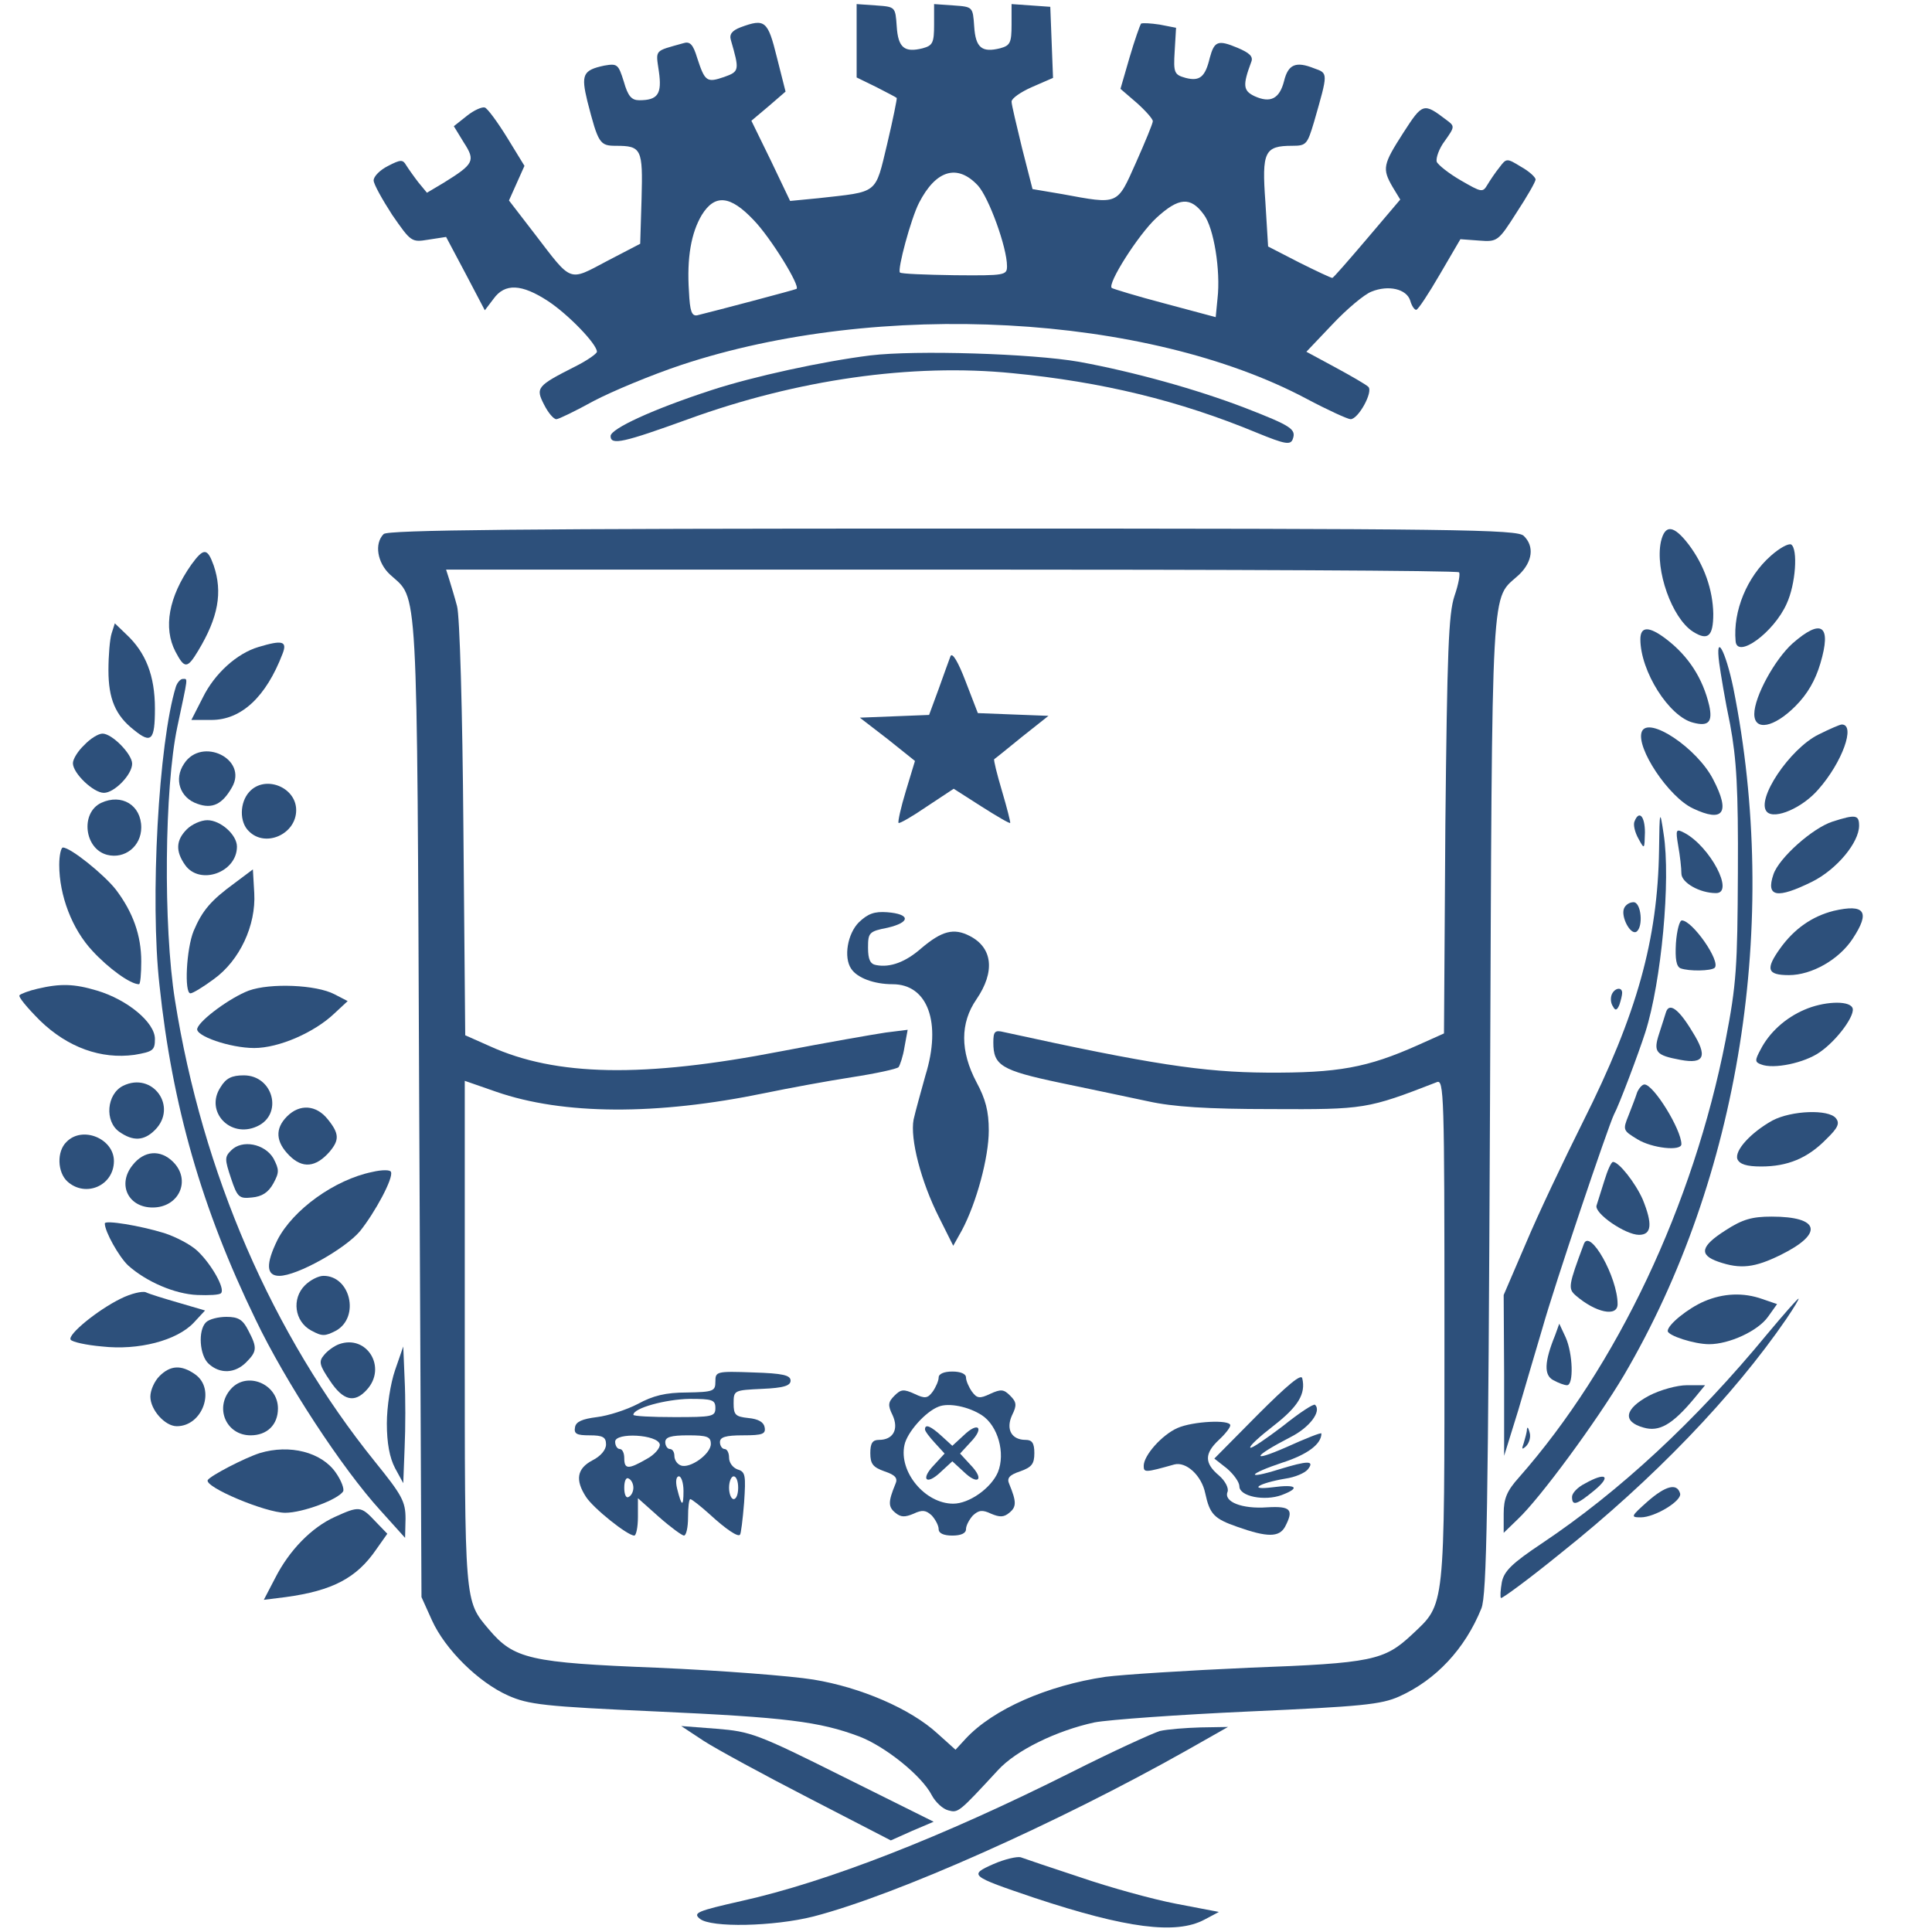 <?xml version="1.0" standalone="no"?>
<!DOCTYPE svg PUBLIC "-//W3C//DTD SVG 20010904//EN"
 "http://www.w3.org/TR/2001/REC-SVG-20010904/DTD/svg10.dtd">
<svg version="1.0" xmlns="http://www.w3.org/2000/svg"
 width="424pt" height="424pt" viewBox="0 0 424 424"
 preserveAspectRatio="xMidYMid meet">

<g transform="translate(0,424) scale(0.1,-0.1)"
fill="#2d507b" stroke="none">
<path d="M1880 4151 l0 -81 43 -21 c23 -12 43 -22 45 -24 1 -1 -8 -46 -21
-101 -27 -112 -18 -104 -151 -119 l-62 -6 -42 88 -43 88 38 32 37 32 -19 75
c-20 81 -26 86 -80 66 -18 -7 -25 -15 -21 -28 19 -66 19 -69 -15 -81 -38 -13
-42 -10 -59 42 -9 30 -16 37 -31 32 -64 -18 -60 -13 -53 -62 7 -49 -2 -63 -43
-63 -17 0 -25 9 -34 41 -12 38 -14 40 -43 35 -47 -10 -51 -20 -37 -78 24 -93
27 -98 63 -98 56 0 59 -7 56 -116 l-3 -99 -73 -38 c-85 -45 -76 -48 -158 59
l-57 74 17 38 17 38 -38 62 c-21 34 -43 64 -49 66 -6 2 -24 -6 -39 -18 l-29
-23 22 -36 c26 -40 22 -47 -44 -88 l-37 -22 -19 23 c-10 13 -22 30 -27 38 -7
12 -12 12 -39 -2 -18 -9 -32 -23 -32 -32 0 -8 19 -42 41 -76 41 -59 42 -60 79
-54 l39 6 43 -81 42 -80 19 25 c25 35 62 33 120 -5 44 -29 107 -94 107 -111 0
-4 -21 -19 -47 -32 -85 -43 -88 -47 -69 -84 9 -18 21 -32 27 -32 5 0 42 18 82
40 40 21 126 57 192 79 434 144 1022 112 1372 -74 47 -25 91 -45 97 -45 17 0
50 60 39 71 -5 5 -38 24 -73 43 l-63 34 57 60 c31 33 70 66 86 72 37 15 77 6
85 -20 3 -11 9 -20 13 -20 4 0 27 35 52 78 l45 77 41 -3 c40 -3 42 -2 82 61
23 35 42 68 42 73 0 5 -14 18 -32 28 -31 19 -32 19 -47 -1 -9 -11 -21 -29 -27
-39 -10 -17 -13 -16 -58 10 -26 15 -50 34 -53 41 -2 8 5 29 18 46 22 31 22 32
3 46 -50 38 -52 37 -94 -28 -45 -70 -47 -79 -24 -119 l17 -28 -73 -86 c-40
-47 -74 -86 -76 -86 -3 0 -35 15 -73 34 l-68 35 -6 98 c-8 110 -2 123 59 123
31 0 33 3 48 53 31 108 31 106 0 117 -40 16 -57 9 -66 -28 -10 -39 -30 -49
-65 -33 -25 12 -26 24 -7 75 5 12 -4 20 -30 31 -43 18 -51 15 -61 -22 -10 -42
-22 -52 -53 -44 -25 7 -27 11 -24 59 l3 51 -36 7 c-20 3 -38 4 -41 2 -2 -3
-14 -36 -25 -74 l-20 -69 36 -31 c19 -17 35 -35 35 -40 0 -5 -17 -46 -37 -91
-42 -94 -37 -92 -162 -69 l-65 11 -23 90 c-12 50 -23 95 -23 102 0 7 20 21 45
32 l46 20 -3 78 -3 78 -42 3 -43 3 0 -45 c0 -40 -3 -46 -25 -52 -40 -10 -54 1
-57 48 -3 43 -3 43 -45 46 l-43 3 0 -45 c0 -40 -3 -46 -25 -52 -40 -10 -54 1
-57 48 -3 43 -3 43 -45 46 l-43 3 0 -80z m266 -318 c24 -26 64 -136 64 -177 0
-20 -4 -21 -115 -20 -64 1 -118 3 -120 6 -6 6 24 118 42 153 37 72 84 86 129
38z m-492 -76 c37 -38 103 -145 94 -151 -3 -2 -177 -48 -218 -58 -12 -2 -16 9
-18 52 -5 75 5 129 28 168 29 47 63 43 114 -11z m988 12 c22 -29 37 -123 30
-184 l-4 -41 -112 30 c-61 16 -113 32 -116 34 -11 8 58 117 98 154 49 45 75
47 104 7z"/>
<path d="M1910 3460 c-104 -13 -256 -46 -348 -76 -129 -42 -222 -85 -222 -101
0 -21 29 -14 170 37 239 87 491 123 712 101 196 -19 366 -60 537 -131 61 -25
73 -27 78 -14 8 22 -2 29 -105 69 -107 41 -244 79 -364 101 -103 18 -358 26
-458 14z"/>
<path d="M842 3068 c-21 -21 -14 -63 14 -89 62 -57 59 9 64 -1169 l5 -1075 23
-51 c29 -64 102 -136 167 -165 45 -20 79 -24 325 -35 285 -13 358 -22 446 -55
57 -22 137 -86 159 -129 8 -15 24 -30 36 -33 22 -6 23 -5 109 88 40 44 129 87
212 105 32 6 185 17 340 24 245 11 289 15 329 33 80 36 144 104 180 193 12 29
15 216 19 1110 5 1180 1 1100 64 1159 29 28 34 62 10 85 -14 14 -141 16 -1253
16 -949 0 -1240 -3 -1249 -12z m2360 -84 c3 -3 -1 -26 -10 -52 -13 -39 -16
-121 -20 -503 l-3 -457 -58 -26 c-110 -49 -174 -61 -331 -60 -140 1 -253 18
-577 89 -20 5 -23 1 -23 -23 0 -50 17 -61 145 -88 66 -14 154 -32 195 -41 54
-12 129 -17 270 -17 205 -1 211 0 363 59 16 7 17 -23 17 -546 0 -618 2 -597
-71 -666 -61 -57 -87 -63 -357 -73 -136 -6 -278 -15 -316 -20 -128 -19 -246
-71 -306 -135 l-23 -25 -40 36 c-59 54 -168 101 -272 118 -49 8 -204 20 -343
26 -279 11 -314 19 -369 84 -54 64 -53 53 -53 650 l0 554 69 -24 c147 -51 352
-52 589 -3 53 11 140 27 192 35 52 8 98 18 102 22 3 4 10 24 13 44 l7 38 -48
-6 c-27 -4 -130 -22 -229 -41 -304 -59 -495 -55 -640 11 l-54 24 -4 454 c-2
257 -8 468 -14 488 -5 19 -13 45 -17 58 l-7 22 1109 0 c610 0 1111 -2 1114 -6z"/>
<path d="M2086 2800 c-3 -8 -15 -41 -26 -72 l-21 -57 -76 -3 -76 -3 61 -47 60
-48 -20 -66 c-11 -36 -18 -68 -16 -70 2 -2 30 14 62 36 l59 39 61 -39 c33 -21
62 -38 63 -36 1 1 -7 33 -18 70 -11 37 -19 69 -17 70 2 1 29 23 61 49 l58 46
-78 3 -77 3 -27 70 c-16 42 -29 64 -33 55z"/>
<path d="M1885 2216 c-25 -25 -34 -77 -17 -102 13 -20 50 -34 91 -34 77 0 108
-84 72 -200 -10 -36 -22 -79 -26 -97 -8 -42 16 -136 56 -215 l31 -62 19 34
c32 60 59 160 59 219 0 42 -7 69 -27 106 -36 68 -36 130 0 182 41 60 36 113
-15 139 -35 18 -61 11 -106 -27 -34 -30 -68 -43 -99 -37 -13 2 -18 12 -18 38
0 33 2 36 43 44 51 12 50 30 -1 34 -28 2 -42 -3 -62 -22z"/>
<path d="M1570 1208 c0 -21 -4 -23 -63 -24 -46 0 -74 -7 -107 -25 -25 -13 -65
-26 -90 -29 -32 -4 -46 -10 -48 -22 -3 -15 4 -18 32 -18 29 0 36 -4 36 -20 0
-12 -12 -26 -30 -35 -34 -18 -38 -43 -14 -80 16 -25 91 -85 106 -85 4 0 8 18
8 41 l0 41 46 -41 c26 -23 51 -41 55 -41 5 0 9 18 9 40 0 22 2 40 5 40 3 0 22
-15 41 -32 38 -35 64 -52 68 -46 2 1 6 33 9 70 4 60 3 68 -14 73 -11 4 -19 15
-19 26 0 10 -4 19 -10 19 -5 0 -10 7 -10 15 0 11 12 15 51 15 43 0 50 3 47 18
-2 11 -14 18 -36 20 -28 3 -32 7 -32 32 0 29 1 29 63 32 47 2 62 7 62 18 0 12
-17 16 -82 18 -81 3 -83 2 -83 -20z m0 -58 c0 -19 -7 -20 -90 -20 -49 0 -90 2
-90 5 0 15 71 34 123 35 50 0 57 -2 57 -20z m-122 -80 c1 -8 -12 -23 -29 -32
-40 -23 -49 -23 -49 2 0 11 -4 20 -10 20 -5 0 -10 7 -10 16 0 21 94 16 98 -6z
m112 1 c0 -22 -46 -55 -66 -47 -8 3 -14 12 -14 21 0 8 -4 15 -10 15 -5 0 -10
7 -10 15 0 11 12 15 50 15 42 0 50 -3 50 -19z m-170 -96 c0 -8 -4 -17 -10 -20
-6 -4 -10 5 -10 20 0 15 4 24 10 20 6 -3 10 -12 10 -20z m110 -7 c0 -36 -4
-35 -14 5 -4 16 -2 27 4 27 5 0 10 -14 10 -32z m120 7 c0 -14 -4 -25 -10 -25
-5 0 -10 11 -10 25 0 14 5 25 10 25 6 0 10 -11 10 -25z"/>
<path d="M2060 1217 c0 -7 -6 -21 -13 -31 -11 -15 -17 -16 -40 -5 -24 11 -30
10 -44 -4 -14 -14 -15 -21 -4 -43 14 -31 1 -54 -30 -54 -14 0 -19 -7 -19 -29
0 -24 6 -31 31 -40 24 -8 30 -15 24 -28 -16 -39 -16 -50 0 -63 12 -10 21 -10
40 -2 19 9 27 8 40 -4 8 -9 15 -22 15 -30 0 -9 11 -14 30 -14 19 0 30 5 30 14
0 8 7 21 15 30 13 12 21 13 40 4 19 -8 28 -8 40 2 16 13 16 24 0 63 -6 13 0
20 24 28 25 9 31 16 31 40 0 22 -5 29 -19 29 -31 0 -44 23 -30 54 11 22 10 29
-4 43 -14 14 -20 15 -44 4 -23 -11 -29 -10 -40 5 -7 10 -13 24 -13 31 0 8 -12
13 -30 13 -18 0 -30 -5 -30 -13z m95 -83 c35 -23 52 -83 35 -125 -15 -35 -63
-69 -98 -69 -62 0 -120 70 -107 129 6 28 46 73 75 84 22 9 66 0 95 -19z"/>
<path d="M2030 1103 c0 -4 10 -17 22 -30 l21 -23 -23 -25 c-31 -32 -17 -46 15
-15 l25 23 25 -23 c32 -31 46 -17 15 15 l-23 25 23 25 c31 32 17 46 -15 15
l-25 -23 -23 21 c-24 22 -37 28 -37 15z"/>
<path d="M2760 1135 l-95 -96 28 -22 c15 -13 27 -30 27 -39 0 -22 55 -33 93
-19 42 16 32 24 -20 17 -56 -7 -31 9 28 19 21 3 42 12 49 20 16 20 1 20 -64 0
-74 -23 -67 -10 8 15 56 18 86 41 86 64 0 3 -35 -11 -77 -30 -80 -35 -74 -21
9 22 42 21 69 57 54 71 -3 3 -35 -18 -71 -47 -37 -28 -69 -50 -71 -47 -3 3 20
24 51 48 54 42 71 70 63 104 -2 11 -32 -14 -98 -80z"/>
<path d="M2584 1106 c-34 -15 -74 -60 -74 -83 0 -15 3 -15 67 3 26 7 60 -24
68 -63 10 -46 19 -56 71 -74 65 -23 91 -23 104 0 20 38 13 46 -39 43 -55 -4
-96 12 -87 34 3 8 -5 24 -19 36 -32 27 -32 48 0 78 14 13 25 27 25 32 0 13
-82 9 -116 -6z"/>
<path d="M3645 3051 c-13 -62 24 -167 70 -197 33 -21 45 -11 45 39 -1 53 -20
107 -54 152 -33 43 -52 45 -61 6z"/>
<path d="M3886 3020 c-52 -46 -83 -121 -77 -187 3 -40 84 19 112 82 20 43 25
120 10 130 -6 3 -26 -8 -45 -25z"/>
<path d="M420 3001 c-50 -71 -62 -139 -35 -191 20 -38 26 -38 50 2 44 73 54
128 34 187 -14 39 -22 39 -49 2z"/>
<path d="M245 2850 c-4 -12 -7 -49 -7 -81 0 -62 15 -99 56 -131 38 -31 46 -23
46 47 0 72 -20 123 -63 163 l-25 24 -7 -22z"/>
<path d="M3600 2837 c0 -70 63 -170 116 -183 34 -9 43 2 35 38 -14 59 -45 108
-95 146 -37 28 -56 28 -56 -1z"/>
<path d="M3934 2828 c-39 -35 -84 -117 -84 -155 0 -38 43 -30 90 17 27 27 44
57 55 94 25 84 3 100 -61 44z"/>
<path d="M567 2820 c-47 -14 -96 -58 -122 -111 l-25 -49 44 0 c66 0 120 51
156 145 11 28 0 31 -53 15z"/>
<path d="M3773 2785 c3 -22 13 -83 24 -135 14 -76 18 -141 17 -325 -1 -207 -3
-244 -27 -368 -71 -362 -238 -715 -454 -960 -26 -29 -33 -46 -33 -79 l0 -42
31 30 c49 46 173 215 233 316 254 433 343 994 240 1508 -17 82 -40 124 -31 55z"/>
<path d="M386 2733 c-38 -123 -57 -468 -36 -655 28 -265 93 -491 211 -734 65
-136 190 -327 274 -419 l54 -60 1 42 c0 38 -8 52 -67 125 -225 279 -379 634
-439 1013 -26 163 -23 466 5 599 24 114 24 106 12 106 -5 0 -12 -8 -15 -17z"/>
<path d="M3603 2634 c-13 -35 59 -143 112 -168 67 -32 83 -10 45 63 -35 69
-143 141 -157 105z"/>
<path d="M3991 2628 c-63 -31 -139 -144 -113 -170 17 -17 78 9 113 50 52 59
82 142 51 142 -4 0 -27 -10 -51 -22z"/>
<path d="M185 2605 c-14 -13 -25 -31 -25 -40 0 -22 45 -65 68 -65 23 0 62 40
62 64 0 21 -44 66 -65 66 -9 0 -27 -11 -40 -25z"/>
<path d="M404 2564 c-23 -34 -9 -75 29 -88 33 -12 55 -1 76 36 36 62 -66 112
-105 52z"/>
<path d="M547 2502 c-21 -23 -22 -66 -1 -86 36 -37 104 -7 104 46 0 51 -69 78
-103 40z"/>
<path d="M222 2478 c-46 -22 -37 -101 13 -114 39 -10 75 19 75 60 0 49 -43 75
-88 54z"/>
<path d="M3641 2375 c-3 -197 -48 -360 -167 -597 -42 -84 -99 -204 -125 -266
l-49 -114 1 -176 0 -177 31 100 c16 55 40 136 53 180 27 96 144 442 157 469
11 20 54 134 69 181 35 110 56 334 40 435 -8 54 -9 53 -10 -35z"/>
<path d="M3587 2437 c-3 -7 1 -24 9 -38 13 -24 13 -23 14 14 0 36 -13 50 -23
24z"/>
<path d="M4022 2437 c-44 -14 -118 -80 -130 -116 -17 -50 8 -54 85 -16 54 27
103 86 103 123 0 24 -8 25 -58 9z"/>
<path d="M410 2420 c-24 -24 -25 -48 -4 -78 32 -46 114 -17 114 40 0 26 -36
58 -65 58 -14 0 -34 -9 -45 -20z"/>
<path d="M3683 2384 c4 -22 7 -49 7 -61 0 -20 40 -43 76 -43 41 0 -13 102 -69
132 -19 10 -20 8 -14 -28z"/>
<path d="M130 2342 c0 -67 28 -141 73 -189 35 -38 83 -73 102 -73 3 0 5 23 5
50 0 57 -18 108 -56 158 -26 33 -99 92 -116 92 -4 0 -8 -17 -8 -38z"/>
<path d="M515 2302 c-52 -38 -71 -60 -90 -105 -16 -39 -21 -137 -7 -137 5 0
28 14 51 31 57 41 93 118 89 189 l-3 52 -40 -30z"/>
<path d="M3564 2246 c-7 -18 14 -58 27 -51 16 10 11 65 -6 65 -9 0 -18 -6 -21
-14z"/>
<path d="M4024 2241 c-47 -12 -86 -39 -117 -82 -33 -46 -29 -59 19 -59 50 0
110 34 140 80 39 59 27 77 -42 61z"/>
<path d="M3678 2170 c-2 -35 1 -51 10 -55 19 -7 67 -6 75 1 14 14 -49 104 -72
104 -5 0 -11 -22 -13 -50z"/>
<path d="M82 2070 c-18 -4 -36 -11 -39 -14 -4 -3 17 -28 45 -56 61 -59 134
-85 207 -75 41 7 45 10 45 35 0 36 -60 86 -127 106 -50 15 -80 16 -131 4z"/>
<path d="M546 2066 c-40 -15 -107 -64 -113 -83 -6 -16 72 -43 125 -43 54 0
132 34 176 76 l29 27 -29 15 c-40 21 -141 25 -188 8z"/>
<path d="M3537 2057 c-3 -8 -2 -19 3 -26 5 -10 9 -8 14 4 3 9 6 21 6 26 0 14
-17 11 -23 -4z"/>
<path d="M3960 2024 c-42 -18 -77 -50 -96 -87 -13 -24 -13 -28 1 -33 27 -11
95 3 129 27 39 27 80 84 71 98 -9 16 -64 13 -105 -5z"/>
<path d="M3656 2018 c-2 -7 -9 -28 -15 -47 -13 -40 -7 -47 47 -57 53 -10 60 8
26 62 -30 50 -51 65 -58 42z"/>
<path d="M484 1854 c-35 -53 21 -113 80 -86 58 26 36 112 -29 112 -26 0 -39
-6 -51 -26z"/>
<path d="M270 1857 c-36 -18 -41 -78 -8 -101 30 -21 54 -20 78 4 51 51 -5 129
-70 97z"/>
<path d="M3593 1843 c-3 -10 -12 -33 -19 -51 -13 -32 -12 -33 19 -52 32 -20
97 -27 97 -11 0 32 -61 131 -81 131 -5 0 -12 -8 -16 -17z"/>
<path d="M630 1790 c-27 -27 -25 -56 5 -86 29 -29 58 -26 88 8 22 26 22 40 -4
72 -25 31 -61 34 -89 6z"/>
<path d="M3890 1781 c-47 -26 -84 -66 -77 -85 5 -11 20 -16 52 -16 58 0 102
18 143 60 26 25 30 35 21 46 -16 20 -97 17 -139 -5z"/>
<path d="M146 1734 c-22 -21 -20 -67 2 -87 40 -36 102 -9 102 45 0 49 -69 78
-104 42z"/>
<path d="M507 1715 c-14 -14 -14 -19 0 -61 14 -42 18 -45 46 -42 22 2 36 11
47 31 13 24 13 30 0 55 -19 32 -69 42 -93 17z"/>
<path d="M291 1683 c-34 -42 -10 -93 44 -93 58 0 85 60 45 100 -28 28 -64 25
-89 -7z"/>
<path d="M3521 1649 c-7 -23 -15 -47 -17 -54 -7 -17 63 -65 93 -65 28 0 30 24
8 78 -16 36 -52 82 -65 82 -4 0 -12 -18 -19 -41z"/>
<path d="M817 1668 c-83 -17 -174 -83 -208 -149 -26 -53 -25 -79 4 -79 39 0
144 59 177 98 33 41 74 117 68 130 -1 5 -20 5 -41 0z"/>
<path d="M3787 1540 c-55 -35 -59 -54 -16 -69 49 -17 80 -13 137 15 95 47 86
84 -20 84 -43 0 -64 -6 -101 -30z"/>
<path d="M230 1555 c0 -18 31 -73 51 -92 40 -36 103 -63 152 -65 25 -1 49 0
52 4 10 9 -21 64 -52 93 -15 14 -48 31 -73 39 -52 16 -130 29 -130 21z"/>
<path d="M3476 1510 c-34 -91 -35 -98 -18 -113 44 -38 92 -48 92 -19 0 59 -61
167 -74 132z"/>
<path d="M669 1419 c-29 -29 -23 -79 14 -99 24 -13 30 -13 55 0 52 30 31 120
-28 120 -11 0 -29 -9 -41 -21z"/>
<path d="M265 1390 c-51 -25 -117 -79 -110 -90 3 -5 34 -12 69 -15 80 -9 164
13 201 52 l25 27 -58 17 c-31 9 -64 19 -72 23 -8 3 -33 -3 -55 -14z"/>
<path d="M3740 1384 c-35 -15 -80 -51 -80 -65 0 -10 58 -29 91 -29 44 0 107
29 129 60 l20 28 -32 11 c-42 15 -86 13 -128 -5z"/>
<path d="M3879 1313 c-158 -192 -326 -347 -495 -460 -66 -44 -83 -61 -88 -85
-3 -17 -4 -33 -2 -35 2 -2 62 42 132 99 202 161 378 344 494 513 17 25 29 45
27 45 -2 0 -33 -35 -68 -77z"/>
<path d="M452 1338 c-18 -18 -14 -73 6 -91 25 -23 58 -21 82 3 24 24 25 32 5
70 -12 24 -22 30 -48 30 -18 0 -38 -5 -45 -12z"/>
<path d="M3413 1310 c-24 -59 -25 -88 -4 -99 11 -6 24 -11 30 -11 15 0 13 69
-3 105 l-14 30 -9 -25z"/>
<path d="M744 1290 c-11 -4 -26 -15 -33 -24 -12 -14 -10 -22 13 -56 29 -44 54
-50 81 -20 45 49 0 122 -61 100z"/>
<path d="M867 1233 c-10 -29 -18 -80 -18 -117 0 -43 6 -75 18 -98 l18 -33 3
78 c2 43 2 110 0 150 l-3 72 -18 -52z"/>
<path d="M350 1220 c-11 -11 -20 -31 -20 -45 0 -29 32 -65 58 -65 57 0 86 82
40 114 -30 21 -54 20 -78 -4z"/>
<path d="M507 1192 c-37 -41 -11 -102 43 -102 36 0 60 23 60 59 0 54 -68 82
-103 43z"/>
<path d="M3619 1177 c-54 -29 -59 -57 -12 -70 34 -10 63 6 112 65 l23 28 -40
0 c-21 0 -58 -10 -83 -23z"/>
<path d="M3351 1103 c0 -6 -4 -20 -7 -30 -5 -14 -4 -15 5 -7 7 7 11 20 8 30
-3 11 -5 14 -6 7z"/>
<path d="M570 1051 c-34 -11 -107 -49 -114 -59 -9 -15 127 -72 170 -72 38 0
116 29 127 47 3 5 -4 24 -16 41 -31 45 -101 63 -167 43z"/>
<path d="M3478 984 c-16 -8 -28 -21 -28 -29 0 -21 10 -18 50 15 37 31 24 40
-22 14z"/>
<path d="M3616 945 c-37 -33 -38 -35 -15 -35 31 0 92 37 86 53 -7 23 -32 16
-71 -18z"/>
<path d="M735 911 c-51 -23 -100 -73 -131 -134 l-25 -48 48 6 c103 14 156 42
199 105 l24 34 -27 28 c-31 33 -35 33 -88 9z"/>
<path d="M1545 419 c28 -18 131 -74 230 -125 l180 -93 47 21 47 20 -199 99
c-188 94 -203 99 -277 105 l-78 6 50 -33z"/>
<path d="M2545 441 c-16 -5 -104 -45 -195 -91 -281 -141 -534 -240 -723 -282
-97 -22 -107 -26 -91 -39 24 -20 162 -17 249 5 182 47 538 206 820 365 l90 51
-60 -1 c-33 -1 -73 -4 -90 -8z"/>
<path d="M2180 149 c-54 -24 -52 -26 90 -74 202 -67 311 -81 373 -48 l32 17
-94 18 c-52 10 -146 36 -210 58 -64 21 -123 41 -131 44 -8 2 -35 -4 -60 -15z"/>
</g>
</svg>
